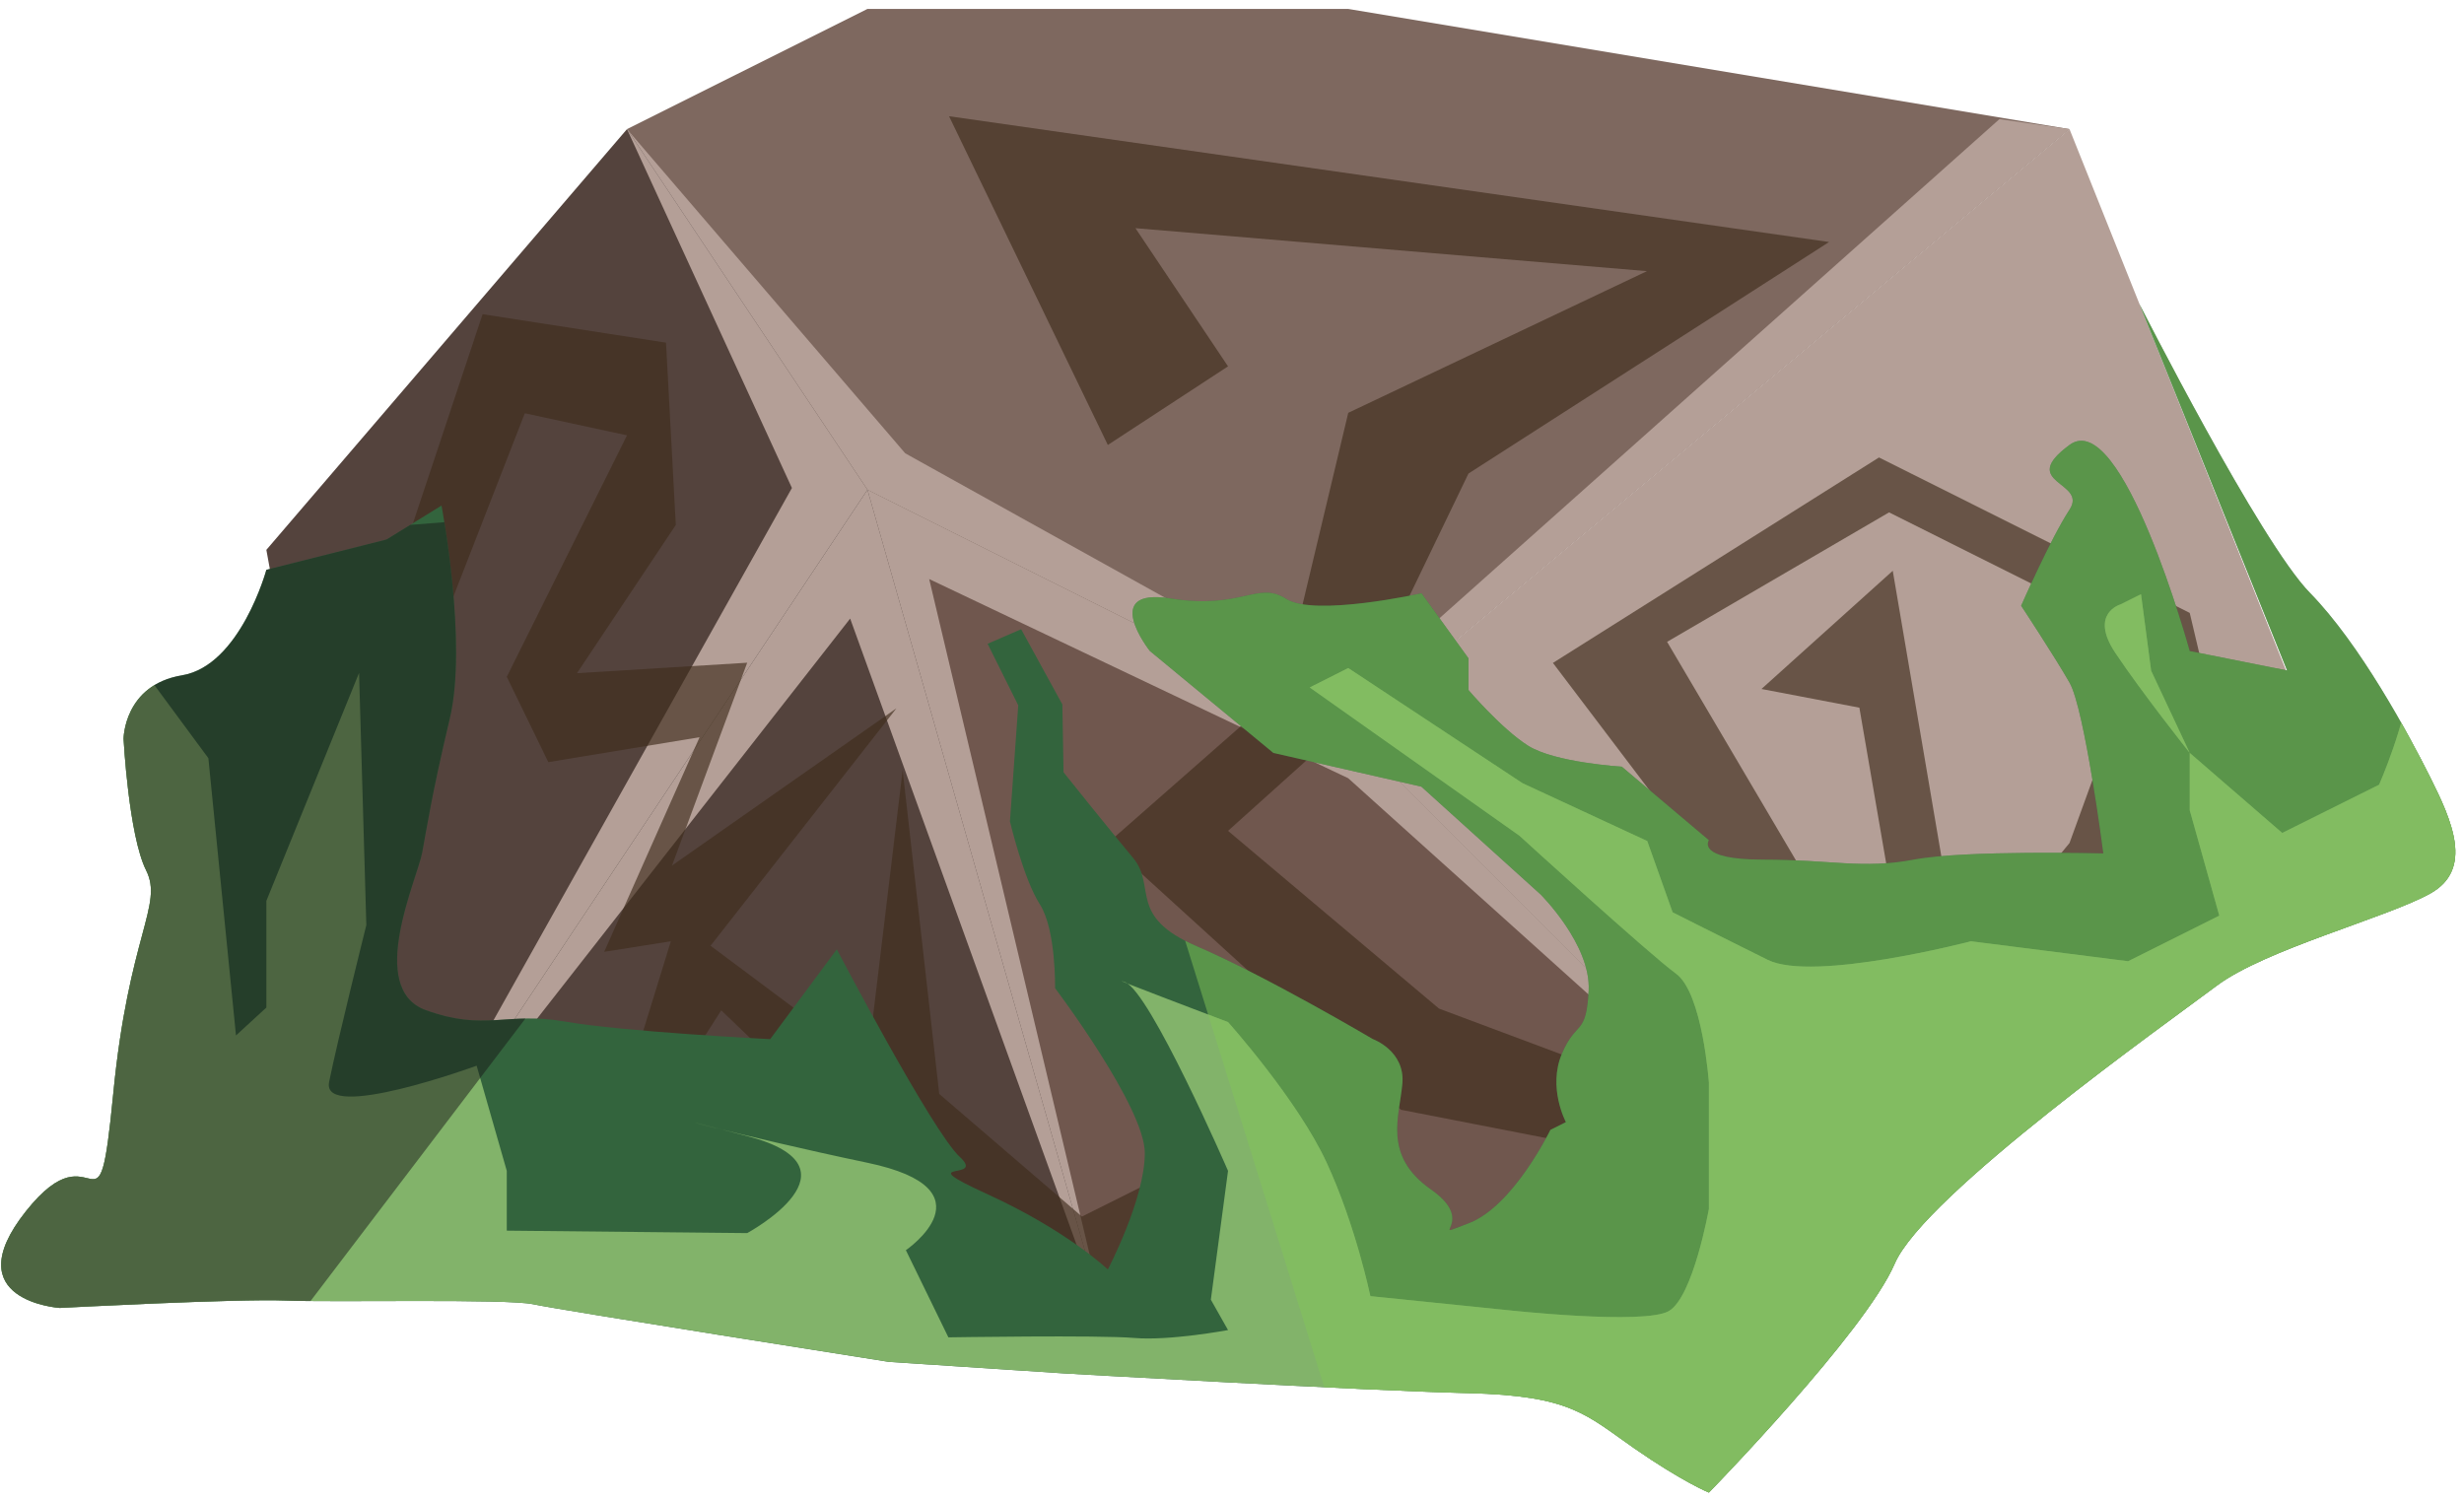 <?xml version="1.0" encoding="UTF-8" standalone="no"?><!DOCTYPE svg PUBLIC "-//W3C//DTD SVG 1.1//EN" "http://www.w3.org/Graphics/SVG/1.1/DTD/svg11.dtd"><svg width="100%" height="100%" viewBox="0 0 110 67" version="1.1" xmlns="http://www.w3.org/2000/svg" xmlns:xlink="http://www.w3.org/1999/xlink" xml:space="preserve" xmlns:serif="http://www.serif.com/" style="fill-rule:evenodd;clip-rule:evenodd;stroke-linejoin:round;stroke-miterlimit:1.414;"><g id="rock-runes-mossy02"><g id="rock-mossy02"><g id="rock-runes-highlights02"><g id="rock-highlights02"><g><g><path d="M60.19,0.399l32.199,5.366l-32.199,26.833l-21.466,-10.733l-10.733,-16.1l10.733,-5.366l21.466,0Z" style="fill:#7e685f;"/><clipPath id="_clip1"><path d="M60.19,0.399l32.199,5.366l-32.199,26.833l-21.466,-10.733l-10.733,-16.1l10.733,-5.366l21.466,0Z"/></clipPath><g clip-path="url(#_clip1)"><path d="M81.656,54.064l-21.466,-19.319l-18.708,-8.893l7.975,33.579l-11.503,-31.815l-20.696,26.448l18.096,-32.278l-7.363,-16.021l12.421,14.473l19.778,10.992l29.073,-25.914l3.126,0.449l-10.733,48.299Z" style="fill:#b49f97;"/></g><path d="M92.389,5.765l10.734,26.833l-21.467,21.466l-21.466,-21.466l32.199,-26.833Z" style="fill:#b49f97;"/><path d="M60.19,32.598l21.466,21.466l-32.199,5.367l-10.733,-37.566l21.466,10.733Z" style="fill:#70574e;"/><clipPath id="_clip2"><path d="M60.19,32.598l21.466,21.466l-32.199,5.367l-10.733,-37.566l21.466,10.733Z"/></clipPath><g clip-path="url(#_clip2)"><path d="M81.656,54.064l-21.466,-19.319l-18.708,-8.893l7.975,33.579l-11.503,-31.815l-20.696,26.448l18.096,-32.278l-7.363,-16.021l12.421,14.473l19.778,10.992l29.073,-25.914l3.126,0.449l-10.733,48.299Z" style="fill:#b49f97;"/></g><path d="M38.724,21.865l-21.466,32.199l32.199,5.367l-10.733,-37.566" style="fill:#54433d;"/><clipPath id="_clip3"><path d="M38.724,21.865l-21.466,32.199l32.199,5.367l-10.733,-37.566"/></clipPath><g clip-path="url(#_clip3)"><path d="M81.656,54.064l-21.466,-19.319l-18.708,-8.893l7.975,33.579l-11.503,-31.815l-20.696,26.448l18.096,-32.278l-7.363,-16.021l12.421,14.473l19.778,10.992l29.073,-25.914l3.126,0.449l-10.733,48.299Z" style="fill:#b49f97;"/></g><path d="M27.991,5.765l-16.1,18.783l5.367,29.516l21.466,-32.199l-10.733,-16.1Z" style="fill:#54433d;"/><clipPath id="_clip4"><path d="M27.991,5.765l-16.1,18.783l5.367,29.516l21.466,-32.199l-10.733,-16.1Z"/></clipPath><g clip-path="url(#_clip4)"><path d="M81.656,54.064l-21.466,-19.319l-18.708,-8.893l7.975,33.579l-11.503,-31.815l-20.696,26.448l18.096,-32.278l-7.363,-16.021l12.421,14.473l19.778,10.992l29.073,-25.914l3.126,0.449l-10.733,48.299Z" style="fill:#b49f97;"/></g></g></g></g><path d="M99.789,35.97l-2.033,-8.607l-13.873,-6.94l-14.556,9.173l12.329,16.271l5.367,-5.547l-2.525,-14.838l-5.862,5.277l4.372,0.835l1.266,7.351l-2.618,1.977l-7.232,-12.268l9.909,-5.779l11.357,5.679l-3.301,9.082l-9.41,11.395l-4.953,1.153l-13.783,-5.155l-9.42,-7.936l5.367,-4.823l5.367,-11.129l16.099,-10.337l-39.288,-5.615l7.089,14.676l5.366,-3.509l-4.133,-6.169l22.836,1.918l-13.336,6.325l-2.948,12.366l-7.785,6.84l13.086,11.91l17.588,3.427l19.658,-17.003" style="fill:#402d1d;fill-opacity:0.65;"/><path d="M49.457,59.103l6.588,-8.661l-7.743,3.871l-6.371,-5.474l-1.634,-14.456l-1.573,13.068l-7.002,-5.228l8.298,-10.601l-10.019,7.019l3.356,-9.054l-7.598,0.467l4.411,-6.616l-0.436,-8.14l-8.19,-1.271l-4.286,12.876l2.409,1.205l3.762,-9.657l4.562,0.985l-5.367,10.781l1.854,3.809l6.753,-1.113l-4.259,9.581l2.976,-0.47l-1.957,6.346l-4.79,2.971l4.79,0.357l4.208,-6.591l6.525,6.264l4.2,4.465l6.533,3.267Z" style="fill:#402d1d;fill-opacity:0.65;"/></g><path d="M95.518,13.587c0,0 5.377,10.608 7.605,12.881c2.227,2.274 4.391,6.28 5.366,8.229c0.975,1.948 1.948,4.114 0,5.196c-1.948,1.083 -7.361,2.49 -9.527,4.114c-2.165,1.624 -13.06,9.34 -14.379,12.412c-1.319,3.071 -8.293,10.216 -8.293,10.216c0,0 -1.167,-0.474 -3.322,-1.969c-2.155,-1.495 -2.815,-2.361 -7.411,-2.47c-4.596,-0.108 -18.084,-0.882 -18.084,-0.882l-7.793,-0.514c0,0 -14.703,-2.315 -15.875,-2.571c-1.171,-0.255 -8.946,-0.079 -11.067,-0.167c-2.122,-0.088 -10.072,0.331 -10.072,0.331c0,0 -4.687,-0.311 -1.508,-4.317c3.179,-4.006 3.205,1.897 3.896,-5.223c0.69,-7.119 2.251,-8.437 1.47,-9.997c-0.78,-1.561 -1.007,-5.871 -1.007,-5.871c0,0 0.011,-2.403 2.609,-2.836c2.599,-0.433 3.765,-4.71 3.765,-4.71l5.367,-1.353l2.453,-1.515c0,0 1.171,6.131 0.369,9.507c-0.802,3.376 -1.011,4.799 -1.232,5.982c-0.22,1.184 -2.499,6.067 0.156,7.036c2.656,0.969 3.606,0.054 6.216,0.511c2.611,0.458 9.163,0.786 9.163,0.786l2.975,-4.01c0,0 4.266,8.141 5.49,9.268c1.223,1.126 -2.311,0.043 1.242,1.667c3.554,1.624 5.367,3.357 5.367,3.357c0,0 1.651,-3.14 1.651,-5.197c0,-2.057 -4.006,-7.362 -4.006,-7.362c0,0 0.047,-2.613 -0.68,-3.743c-0.727,-1.129 -1.335,-3.702 -1.335,-3.702l0.371,-5.181l-1.368,-2.748l1.497,-0.65l1.84,3.357l0.053,3.029c0,0 2.029,2.542 3.099,3.816c1.071,1.275 -0.263,2.614 2.84,3.947c3.103,1.333 7.866,4.148 7.866,4.148c0,0 1.451,0.519 1.321,1.992c-0.13,1.473 -0.882,3.216 1.28,4.726c2.163,1.511 -0.338,2.269 1.671,1.511c2.008,-0.758 3.656,-4.174 3.656,-4.174l0.693,-0.347c0,0 -0.825,-1.542 -0.176,-3.058c0.65,-1.516 1.087,-0.761 1.193,-2.817c0.106,-2.055 -2.149,-4.292 -2.149,-4.292l-5.319,-4.809l-6.609,-1.507l-5.517,-4.555c0,0 -2.243,-2.846 0.934,-2.339c3.176,0.506 3.883,-0.799 5.153,0.016c1.271,0.815 6.044,-0.249 6.044,-0.249l2.097,2.904l0,1.415c0,0 1.466,1.725 2.657,2.483c1.191,0.758 4.187,0.939 4.187,0.939l3.889,3.283c0,0 -0.605,0.867 2.426,0.867c3.032,0 4.439,0.433 6.713,0c2.273,-0.433 8.469,-0.277 8.469,-0.277c0,0 -0.827,-6.436 -1.509,-7.627c-0.681,-1.191 -2.159,-3.431 -2.159,-3.431c0,0 1.325,-3.019 2.159,-4.287c0.835,-1.268 -2.35,-1.16 0,-2.892c2.351,-1.732 5.367,9.203 5.367,9.203l4.346,0.866l-6.584,-16.346Z" style="fill:#33643d;"/><clipPath id="_clip5"><path d="M95.518,13.587c0,0 5.377,10.608 7.605,12.881c2.227,2.274 4.391,6.28 5.366,8.229c0.975,1.948 1.948,4.114 0,5.196c-1.948,1.083 -7.361,2.49 -9.527,4.114c-2.165,1.624 -13.06,9.34 -14.379,12.412c-1.319,3.071 -8.293,10.216 -8.293,10.216c0,0 -1.167,-0.474 -3.322,-1.969c-2.155,-1.495 -2.815,-2.361 -7.411,-2.47c-4.596,-0.108 -18.084,-0.882 -18.084,-0.882l-7.793,-0.514c0,0 -14.703,-2.315 -15.875,-2.571c-1.171,-0.255 -8.946,-0.079 -11.067,-0.167c-2.122,-0.088 -10.072,0.331 -10.072,0.331c0,0 -4.687,-0.311 -1.508,-4.317c3.179,-4.006 3.205,1.897 3.896,-5.223c0.69,-7.119 2.251,-8.437 1.47,-9.997c-0.78,-1.561 -1.007,-5.871 -1.007,-5.871c0,0 0.011,-2.403 2.609,-2.836c2.599,-0.433 3.765,-4.71 3.765,-4.71l5.367,-1.353l2.453,-1.515c0,0 1.171,6.131 0.369,9.507c-0.802,3.376 -1.011,4.799 -1.232,5.982c-0.22,1.184 -2.499,6.067 0.156,7.036c2.656,0.969 3.606,0.054 6.216,0.511c2.611,0.458 9.163,0.786 9.163,0.786l2.975,-4.01c0,0 4.266,8.141 5.49,9.268c1.223,1.126 -2.311,0.043 1.242,1.667c3.554,1.624 5.367,3.357 5.367,3.357c0,0 1.651,-3.14 1.651,-5.197c0,-2.057 -4.006,-7.362 -4.006,-7.362c0,0 0.047,-2.613 -0.68,-3.743c-0.727,-1.129 -1.335,-3.702 -1.335,-3.702l0.371,-5.181l-1.368,-2.748l1.497,-0.65l1.84,3.357l0.053,3.029c0,0 2.029,2.542 3.099,3.816c1.071,1.275 -0.263,2.614 2.84,3.947c3.103,1.333 7.866,4.148 7.866,4.148c0,0 1.451,0.519 1.321,1.992c-0.13,1.473 -0.882,3.216 1.28,4.726c2.163,1.511 -0.338,2.269 1.671,1.511c2.008,-0.758 3.656,-4.174 3.656,-4.174l0.693,-0.347c0,0 -0.825,-1.542 -0.176,-3.058c0.65,-1.516 1.087,-0.761 1.193,-2.817c0.106,-2.055 -2.149,-4.292 -2.149,-4.292l-5.319,-4.809l-6.609,-1.507l-5.517,-4.555c0,0 -2.243,-2.846 0.934,-2.339c3.176,0.506 3.883,-0.799 5.153,0.016c1.271,0.815 6.044,-0.249 6.044,-0.249l2.097,2.904l0,1.415c0,0 1.466,1.725 2.657,2.483c1.191,0.758 4.187,0.939 4.187,0.939l3.889,3.283c0,0 -0.605,0.867 2.426,0.867c3.032,0 4.439,0.433 6.713,0c2.273,-0.433 8.469,-0.277 8.469,-0.277c0,0 -0.827,-6.436 -1.509,-7.627c-0.681,-1.191 -2.159,-3.431 -2.159,-3.431c0,0 1.325,-3.019 2.159,-4.287c0.835,-1.268 -2.35,-1.16 0,-2.892c2.351,-1.732 5.367,9.203 5.367,9.203l4.346,0.866l-6.584,-16.346Z"/></clipPath><g clip-path="url(#_clip5)"><path d="M92.389,6.656l25.873,29.996l-38.546,35.373l-17.992,-1.737l-14.469,-46.431l38.36,-7.292l6.774,-9.909Z" style="fill:#83c759;fill-opacity:0.5;"/><path d="M110.398,29.851c0,0 -2.65,-1.466 -2.821,0.499c-0.17,1.965 -1.367,4.683 -1.367,4.683l-4.325,2.154l-4.129,-3.573l-1.723,-3.67l-0.452,-3.417l-0.909,0.454c0,0 -1.416,0.398 -0.241,2.162c1.175,1.764 3.325,4.471 3.325,4.471l0,2.558l1.32,4.707l-2.468,1.234l-1.603,0.801l-7.014,-0.891c0,0 -7.036,1.838 -9.076,0.829c-2.039,-1.01 -4.244,-2.122 -4.244,-2.122l-1.133,-3.182l-5.568,-2.582l-7.78,-5.141l-1.72,0.866l9.359,6.617c0,0 5.799,5.292 6.99,6.158c1.191,0.866 1.471,4.872 1.471,4.872l0,5.63c0,0 -0.696,3.932 -1.788,4.564c-1.091,0.633 -7.248,-0.045 -7.248,-0.045l-6.077,-0.621c0,0 -0.65,-3.14 -1.949,-5.955c-1.299,-2.815 -4.405,-6.28 -4.405,-6.28c0,0 -5.719,-2.168 -4.609,-1.787c1.111,0.38 4.609,8.428 4.609,8.428l-0.767,5.751l0.767,1.358c0,0 -2.605,0.487 -4.189,0.352c-1.583,-0.135 -8.295,-0.027 -8.295,-0.027l-1.898,-3.892c0,0 3.979,-2.712 -1.717,-3.903c-5.696,-1.191 -10.775,-2.598 -5.367,-1.191c5.409,1.408 0,4.331 0,4.331l-10.733,-0.109l0,-2.67l-1.345,-4.694c0,0 -6.95,2.537 -6.587,0.728c0.363,-1.808 1.662,-7.005 1.662,-7.005l-0.324,-11.26l-4.139,10.177l0,4.764l-1.356,1.245l-1.233,-12.378l-3.835,-5.197l-9.676,10.204c0,0 -6.178,12.189 -5.366,15.437c0.812,3.248 -6.659,14.508 4.384,14.508c11.044,0 44.429,-1.291 49.281,-0.429c4.853,0.862 37.566,2.683 37.566,2.683l16.1,-15.03c0,0 15.078,-7.687 16.1,-9.96c1.022,-2.274 -3.458,-16.214 -3.458,-16.214Z" style="fill:#82b36a;"/><clipPath id="_clip6"><path d="M110.398,29.851c0,0 -2.65,-1.466 -2.821,0.499c-0.17,1.965 -1.367,4.683 -1.367,4.683l-4.325,2.154l-4.129,-3.573l-1.723,-3.67l-0.452,-3.417l-0.909,0.454c0,0 -1.416,0.398 -0.241,2.162c1.175,1.764 3.325,4.471 3.325,4.471l0,2.558l1.32,4.707l-2.468,1.234l-1.603,0.801l-7.014,-0.891c0,0 -7.036,1.838 -9.076,0.829c-2.039,-1.01 -4.244,-2.122 -4.244,-2.122l-1.133,-3.182l-5.568,-2.582l-7.78,-5.141l-1.72,0.866l9.359,6.617c0,0 5.799,5.292 6.99,6.158c1.191,0.866 1.471,4.872 1.471,4.872l0,5.63c0,0 -0.696,3.932 -1.788,4.564c-1.091,0.633 -7.248,-0.045 -7.248,-0.045l-6.077,-0.621c0,0 -0.65,-3.14 -1.949,-5.955c-1.299,-2.815 -4.405,-6.28 -4.405,-6.28c0,0 -5.719,-2.168 -4.609,-1.787c1.111,0.38 4.609,8.428 4.609,8.428l-0.767,5.751l0.767,1.358c0,0 -2.605,0.487 -4.189,0.352c-1.583,-0.135 -8.295,-0.027 -8.295,-0.027l-1.898,-3.892c0,0 3.979,-2.712 -1.717,-3.903c-5.696,-1.191 -10.775,-2.598 -5.367,-1.191c5.409,1.408 0,4.331 0,4.331l-10.733,-0.109l0,-2.67l-1.345,-4.694c0,0 -6.95,2.537 -6.587,0.728c0.363,-1.808 1.662,-7.005 1.662,-7.005l-0.324,-11.26l-4.139,10.177l0,4.764l-1.356,1.245l-1.233,-12.378l-3.835,-5.197l-9.676,10.204c0,0 -6.178,12.189 -5.366,15.437c0.812,3.248 -6.659,14.508 4.384,14.508c11.044,0 44.429,-1.291 49.281,-0.429c4.853,0.862 37.566,2.683 37.566,2.683l16.1,-15.03c0,0 15.078,-7.687 16.1,-9.96c1.022,-2.274 -3.458,-16.214 -3.458,-16.214Z"/></clipPath><g clip-path="url(#_clip6)"><path d="M92.389,6.656l25.873,29.996l-38.546,35.373l-17.992,-1.737l-14.469,-46.431l38.36,-7.292l6.774,-9.909Z" style="fill:#83c759;fill-opacity:0.5;"/></g><path d="M33.357,32.456l-22.748,29.908l-18.78,-0.061l0.905,-34.528c0,0 10.951,-1.725 13.79,-2.833c2.84,-1.109 21.467,-2.186 21.467,-2.186l5.366,9.7Z" style="fill:#191919;fill-opacity:0.5;"/></g></g></g></svg>